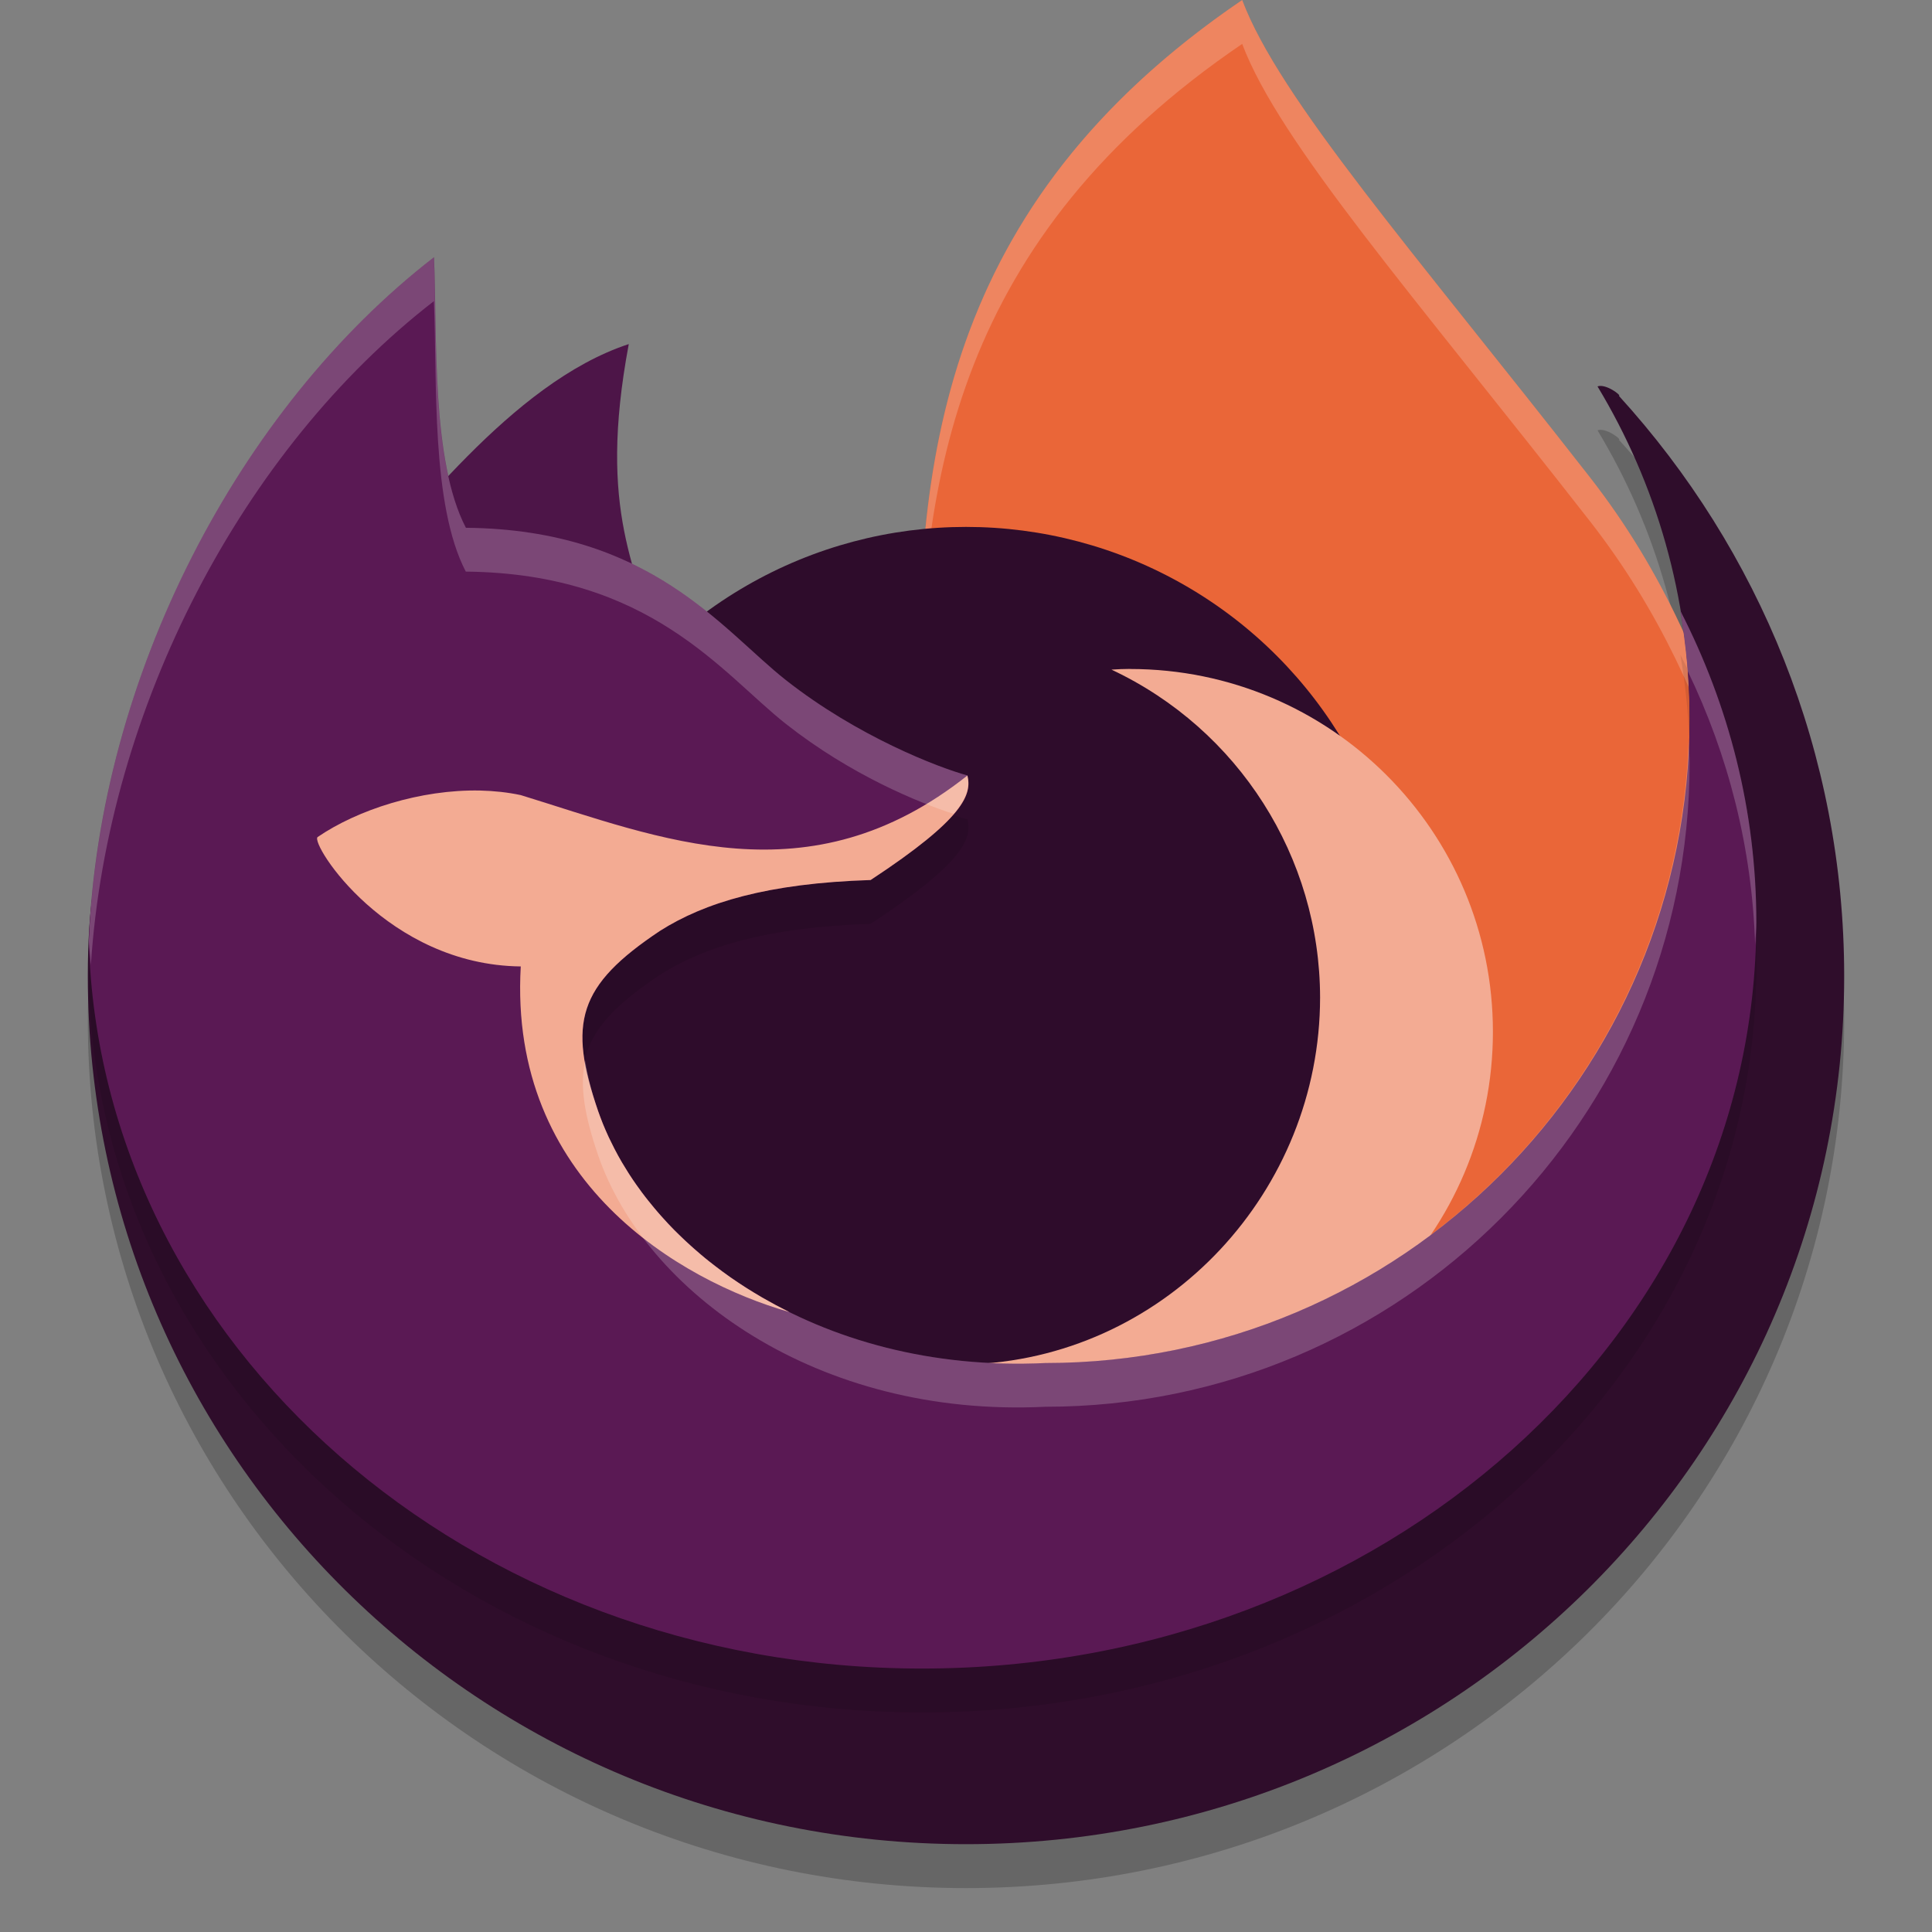 <svg xmlns="http://www.w3.org/2000/svg" width="22" height="22" version="1">
 <rect width="100%" height="100%" fill="#808080" stroke="none"/>
 <path style="opacity:0.2" d="M 4.692,7.953 C 2.353,9.762 1,8.454 1,11.617 1,17.075 5.477,21.5 11,21.5 c 5.523,0 10,-4.425 10,-9.883 0,-2.541 -0.97,-4.858 -2.565,-6.609 0.036,-0.001 -0.149,-0.143 -0.244,-0.108 0.667,1.105 1.05,2.4 1.05,3.784 0,4.052 -2.253,8.066 -6.305,8.066 C 10.333,16.876 6.866,15.212 6.333,13.655 5.989,12.651 6.076,11.523 7.012,10.898 7.521,10.575 8.263,10.257 9.436,10.219 10.508,9.514 9.986,9.594 9.935,9.381 9.602,9.29 9.011,9.164 8.195,8.522 7.472,7.953 7.136,7.737 5.03,7.717 4.632,6.951 4.731,8.863 4.692,7.953 Z"/>
 <path style="fill:#ea6638" d="m 14.145,0 c 0.422,1.123 1.947,2.857 3.959,5.434 1.704,2.182 1.899,4.617 2.529,6.807 l -4.735,4.075 -5.348,-5.491 C 10.526,7.175 9.65,3.055 14.145,0 Z"/>
 <path style="opacity:0.2;fill:#ffffff" d="M 14.145,0 C 10.701,2.34 10.412,5.303 10.475,8.203 10.463,5.465 10.9,2.705 14.145,0.5 c 0.422,1.123 1.947,2.857 3.959,5.434 1.599,2.049 1.878,4.313 2.426,6.395 l 0.104,-0.088 C 20.003,10.051 19.808,7.616 18.104,5.434 16.091,2.857 14.566,1.123 14.145,0 Z"/>
 <path style="fill:#4d1548" d="M 3.978,6.657 C 4.673,5.968 5.807,4.363 7.16,3.918 6.797,5.856 7.268,6.472 7.503,7.463 L 5.328,6.899 Z"/>
 <circle style="fill:#2e0c2b" cx="11" cy="11" r="5"/>
 <path style="fill:#f3ab93" d="m 12.869,7.617 c -0.071,7e-4 -0.142,0.003 -0.213,0.008 1.448,0.68 2.374,2.134 2.376,3.734 -0.001,2.198 -1.723,4.06 -3.918,4.174 0.549,0.26 1.148,0.345 1.755,0.347 2.282,2.1e-5 4.131,-1.85 4.131,-4.131 2e-5,-2.282 -1.85,-4.131 -4.131,-4.131 z"/>
 <path id="ellipse841" style="fill:#2f0d2b" d="M 4.692,7.453 C 2.353,9.262 1,7.954 1,11.117 c 0,5.458 4.477,9.883 10,9.883 5.523,0 10,-4.425 10,-9.883 0,-2.541 -0.97,-4.858 -2.565,-6.609 0.036,-0.001 -0.149,-0.143 -0.244,-0.108 0.667,1.105 1.05,2.4 1.05,3.784 0,4.052 -2.253,8.066 -6.305,8.066 C 10.333,16.376 6.866,14.712 6.333,13.155 5.989,12.151 6.076,11.023 7.012,10.398 7.521,10.075 8.263,9.757 9.436,9.719 10.508,9.014 9.986,9.094 9.935,8.881 9.602,8.79 9.011,8.664 8.195,8.022 7.472,7.453 7.136,7.237 5.03,7.217 4.632,6.451 4.731,8.363 4.692,7.453 Z"/>
 <path style="opacity:0.1" d="M 4.843,3.829 C 2.604,5.561 1.134,8.216 1.012,11.214 c 0.128,4.595 4.322,8.286 9.488,8.286 5.247,0 9.5,-3.806 9.5,-8.5 0,-1.265 -0.311,-2.465 -0.865,-3.544 0.067,0.4 0.106,0.809 0.106,1.228 0,4.052 -3.285,7.337 -7.337,7.337 C 9.302,16.147 7.344,14.709 6.811,13.152 6.466,12.148 6.579,11.724 7.516,11.1 8.024,10.777 8.741,10.558 9.914,10.52 10.986,9.816 11.068,9.544 11.017,9.331 10.684,9.24 9.765,8.887 8.949,8.245 8.226,7.676 7.313,6.53 5.206,6.51 4.808,5.744 4.882,4.739 4.843,3.829 Z"/>
 <path style="fill:#5a1954" d="m 4.942,2.929 c -2.239,1.732 -3.809,4.787 -3.931,7.785 0.128,4.595 4.322,8.286 9.488,8.286 5.247,0 9.5,-3.806 9.5,-8.5 0,-1.265 -0.311,-2.465 -0.865,-3.544 0.067,0.4 0.106,0.809 0.106,1.228 0,4.052 -3.285,7.337 -7.337,7.337 C 9.302,15.647 7.344,14.209 6.811,12.652 6.466,11.648 6.579,11.224 7.516,10.6 8.024,10.277 8.741,10.058 9.914,10.02 10.986,9.316 11.068,9.044 11.017,8.831 10.684,8.74 9.765,8.387 8.949,7.745 8.226,7.176 7.412,6.03 5.306,6.01 4.908,5.244 4.981,3.839 4.942,2.929 Z"/>
 <path style="fill:#f3ab93" d="M 5.468,9.002 C 4.787,8.988 4.071,9.221 3.616,9.532 3.535,9.613 4.409,10.989 5.93,11.005 5.789,13.458 7.75,14.584 8.983,14.939 l 3.74e-4,-0.001 c -3.27e-4,-1.68e-4 -6.5e-4,-3.79e-4 -0.001,-5.5e-4 -0.099,-0.049 -0.196,-0.101 -0.29,-0.155 -0.009,-0.005 -0.017,-0.01 -0.026,-0.015 -0.053,-0.031 -0.104,-0.062 -0.155,-0.094 -0.01,-0.006 -0.02,-0.013 -0.03,-0.019 -0.051,-0.033 -0.101,-0.066 -0.15,-0.1 -0.008,-0.005 -0.015,-0.011 -0.023,-0.016 -0.028,-0.02 -0.056,-0.04 -0.083,-0.06 -0.054,-0.04 -0.106,-0.08 -0.158,-0.121 -0.012,-0.01 -0.024,-0.02 -0.036,-0.029 -0.036,-0.03 -0.072,-0.06 -0.107,-0.091 -0.017,-0.015 -0.034,-0.03 -0.051,-0.045 -0.024,-0.022 -0.048,-0.044 -0.072,-0.066 -0.023,-0.021 -0.046,-0.043 -0.068,-0.065 -0.018,-0.018 -0.037,-0.036 -0.055,-0.054 -0.026,-0.026 -0.052,-0.053 -0.077,-0.08 -4.86e-4,-5e-4 -9.5e-4,-10e-4 -0.001,-0.002 -0.016,-0.017 -0.031,-0.033 -0.046,-0.05 -0.021,-0.024 -0.043,-0.047 -0.063,-0.071 -0.016,-0.019 -0.032,-0.038 -0.048,-0.057 -0.021,-0.025 -0.042,-0.051 -0.062,-0.076 -0.011,-0.014 -0.023,-0.029 -0.034,-0.043 -0.026,-0.033 -0.05,-0.066 -0.074,-0.1 -0.01,-0.013 -0.019,-0.027 -0.029,-0.04 -0.025,-0.036 -0.05,-0.072 -0.073,-0.108 -0.006,-0.01 -0.013,-0.02 -0.019,-0.03 -0.023,-0.037 -0.046,-0.074 -0.068,-0.111 -0.005,-0.008 -0.009,-0.016 -0.014,-0.024 -0.022,-0.038 -0.043,-0.076 -0.063,-0.115 -0.004,-0.007 -0.008,-0.014 -0.011,-0.021 -0.021,-0.041 -0.041,-0.082 -0.061,-0.123 -0.004,-0.009 -0.008,-0.017 -0.012,-0.026 -0.019,-0.041 -0.037,-0.083 -0.054,-0.124 -0.003,-0.007 -0.005,-0.013 -0.008,-0.02 -0.018,-0.044 -0.034,-0.089 -0.05,-0.133 C 6.466,11.648 6.579,11.224 7.515,10.6 8.024,10.277 8.74,10.058 9.914,10.021 10.986,9.316 11.068,9.044 11.016,8.831 9.208,10.264 7.52,9.542 5.93,9.054 5.78,9.022 5.625,9.006 5.468,9.002 Z"/>
 <path style="opacity:0.2;fill:#ffffff" d="M 4.941,2.93 C 2.702,4.661 1.134,7.715 1.012,10.713 c 0.003,0.092 0.018,0.182 0.023,0.273 0.19,-2.924 1.724,-5.869 3.906,-7.557 0.039,0.91 -0.035,2.314 0.363,3.08 2.106,0.02 2.922,1.165 3.645,1.734 C 9.69,8.827 10.465,9.141 10.859,9.268 11.025,9.073 11.042,8.941 11.016,8.83 10.683,8.739 9.765,8.386 8.949,7.744 8.226,7.175 7.411,6.029 5.305,6.01 4.907,5.243 4.98,3.84 4.941,2.93 Z M 19.135,6.955 c 0.038,0.224 0.064,0.453 0.082,0.684 C 19.681,8.6 19.951,9.653 19.986,10.76 19.989,10.673 20,10.588 20,10.5 20,9.235 19.689,8.034 19.135,6.955 Z m 0.094,1.465 C 19.103,12.361 15.876,15.52 11.904,15.52 9.302,15.646 7.344,14.209 6.811,12.652 6.735,12.432 6.692,12.249 6.664,12.076 c -0.065,0.289 -0.009,0.622 0.146,1.076 0.534,1.557 2.491,2.994 5.094,2.867 4.052,0 7.336,-3.284 7.336,-7.336 0,-0.089 -0.008,-0.176 -0.012,-0.264 z"/>
</svg>
